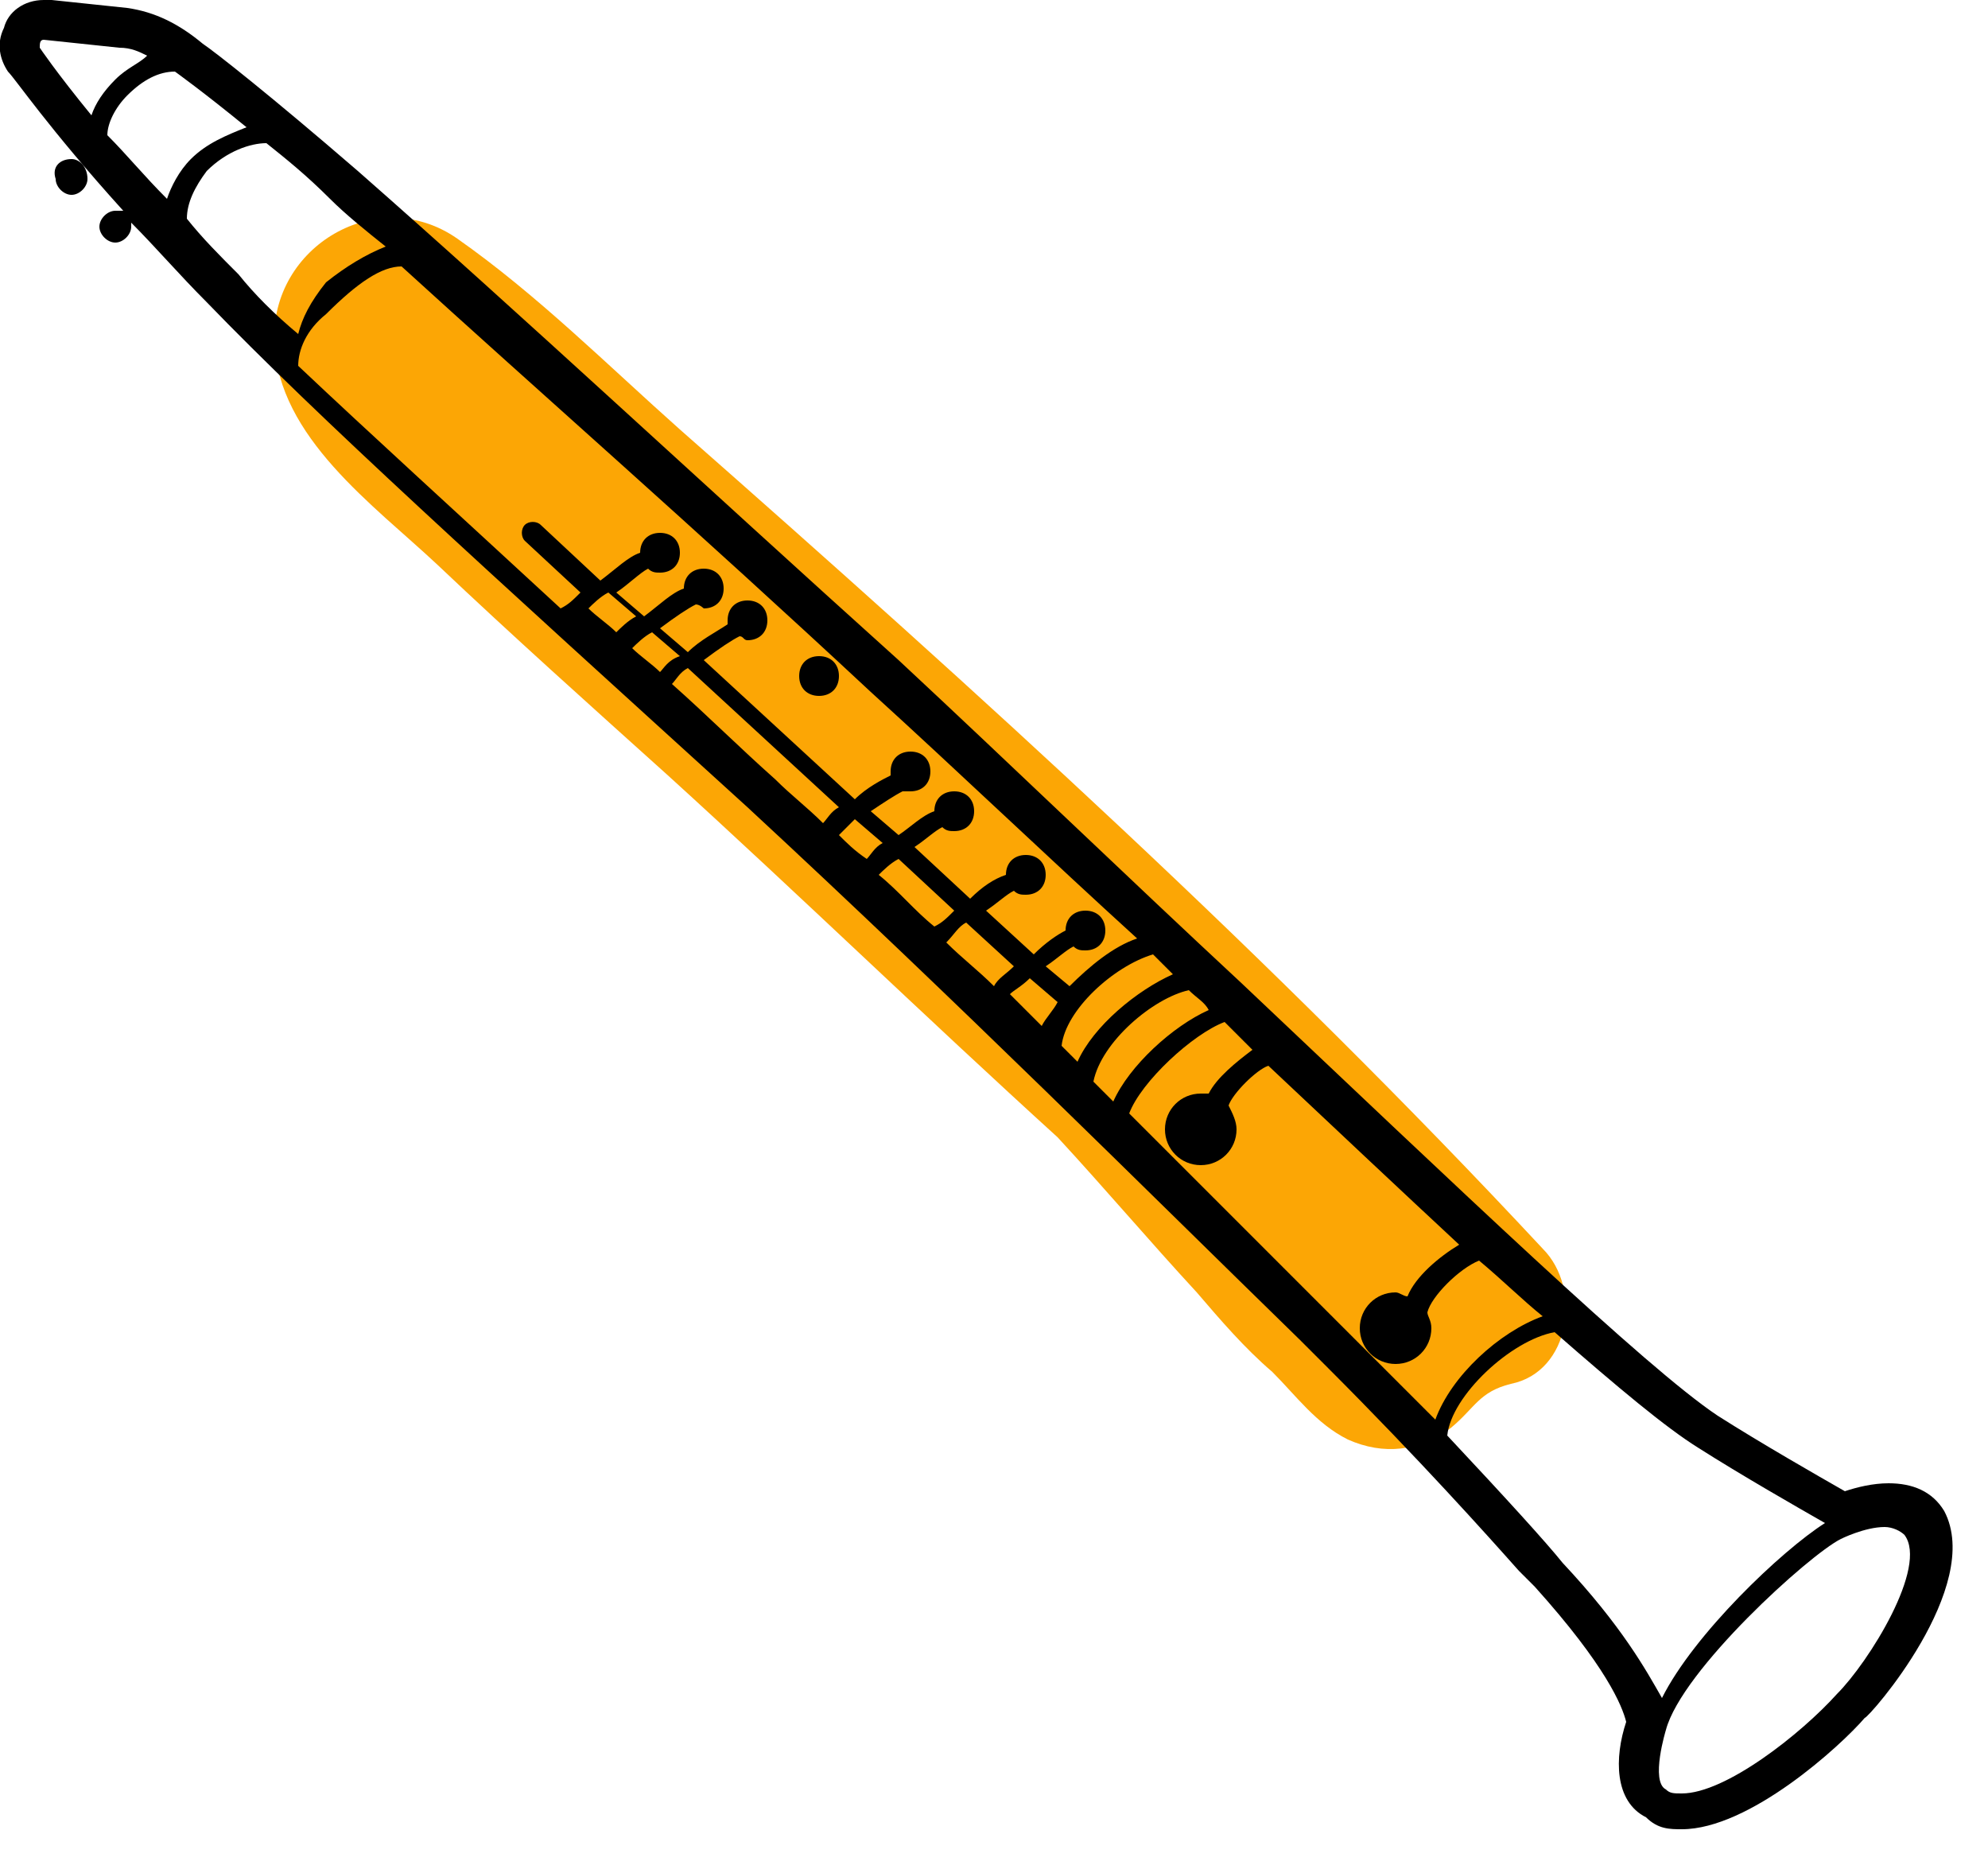 <?xml version="1.0" encoding="utf-8"?>
<!-- Generator: Adobe Illustrator 24.1.3, SVG Export Plug-In . SVG Version: 6.00 Build 0)  -->
<svg version="1.1" xmlns="http://www.w3.org/2000/svg" xmlns:xlink="http://www.w3.org/1999/xlink" x="0px" y="0px"
	 viewBox="0 0 50 47" style="enable-background:new 0 0 50 47;" xml:space="preserve">
<style type="text/css">
	.st0{fill:#FCA605;}
</style>
<g id="colour">
	<path class="st0" d="M38.8,31.4c-6.8-7.3-14.2-14-21.7-20.6c-1.8-1.6-3.6-3.4-5.6-4.8c-2-1.4-4.7,0.2-4.6,2.6
		c0.1,2.4,2.5,4.1,4.1,5.6c1.9,1.8,3.8,3.5,5.8,5.3c3.3,3,6.5,6.1,9.8,9.1c1.2,1.3,2.3,2.6,3.5,3.9c0.6,0.7,1.2,1.4,1.9,2
		c0.6,0.6,1.1,1.3,1.9,1.7c0.9,0.4,1.8,0.3,2.6-0.3c0.6-0.5,0.7-0.9,1.5-1.1C39.5,34.5,39.8,32.4,38.8,31.4z"/>
</g>
<g id="Layer_1">
	<path d="M48.9,38c-0.3-0.5-0.8-0.7-1.4-0.7c-0.4,0-0.8,0.1-1.1,0.2c-0.7-0.4-2.1-1.2-3.2-1.9c-1.8-1.2-6.5-5.7-12-10.9
		c-2.8-2.6-5.7-5.4-8.6-8.1C17.6,12.1,13.1,7.9,9,4.3c-2.2-1.9-3.6-3-3.9-3.2C4.5,0.6,3.9,0.3,3.2,0.2L1.3,0L1.2,0L1.1,0h0
		c-0.5,0-0.9,0.3-1,0.7C-0.1,1.1,0,1.5,0.2,1.8c0.2,0.2,1,1.4,2.9,3.5c0,0-0.1,0-0.2,0c-0.2,0-0.4,0.2-0.4,0.4
		c0,0.2,0.2,0.4,0.4,0.4c0.2,0,0.4-0.2,0.4-0.4c0,0,0-0.1,0-0.1c0.6,0.6,1.2,1.3,1.9,2c2.8,2.9,7,6.7,13.6,12.7
		c5.4,5,9.9,9.5,13.9,13.4l0.7,0.7c2.3,2.3,4,4.2,4.8,5.1c0.2,0.2,0.3,0.3,0.4,0.4c1.8,2,2.2,3,2.3,3.4c-0.3,0.9-0.3,2,0.5,2.4
		C41.7,46,42,46,42.3,46c1.7,0,4-2.1,4.6-2.8C47,43.2,49.9,39.9,48.9,38z M22.1,22c0.1-0.1,0.3-0.3,0.5-0.4l1.4,1.3
		c-0.2,0.2-0.3,0.3-0.5,0.4C23,22.9,22.6,22.4,22.1,22z M21.1,21c0.1-0.1,0.3-0.3,0.4-0.4l0.7,0.6c-0.2,0.1-0.3,0.3-0.4,0.4
		C21.5,21.4,21.3,21.2,21.1,21z M24.3,23.2l1.2,1.1c-0.2,0.2-0.4,0.3-0.5,0.5c-0.4-0.4-0.8-0.7-1.2-1.1C24,23.5,24.1,23.3,24.3,23.2
		z M25.9,24.6l0.7,0.6c-0.1,0.2-0.3,0.4-0.4,0.6c-0.3-0.3-0.5-0.5-0.8-0.8C25.5,24.9,25.7,24.8,25.9,24.6z M29,24
		c0.2,0.2,0.3,0.3,0.5,0.5c-0.9,0.4-2,1.3-2.4,2.2c-0.1-0.1-0.3-0.3-0.4-0.4C26.8,25.4,28,24.3,29,24z M29.9,24.9
		c0.2,0.2,0.4,0.3,0.5,0.5c-0.9,0.4-2,1.4-2.4,2.3c-0.2-0.2-0.4-0.4-0.5-0.5C27.7,26.2,29,25.1,29.9,24.9z M28.6,23.6
		c-0.6,0.2-1.2,0.7-1.7,1.2l-0.6-0.5c0.3-0.2,0.5-0.4,0.7-0.5c0.1,0.1,0.2,0.1,0.3,0.1c0.3,0,0.5-0.2,0.5-0.5c0-0.3-0.2-0.5-0.5-0.5
		c-0.3,0-0.5,0.2-0.5,0.5c-0.2,0.1-0.5,0.3-0.8,0.6l-1.2-1.1c0.3-0.2,0.5-0.4,0.7-0.5c0.1,0.1,0.2,0.1,0.3,0.1
		c0.3,0,0.5-0.2,0.5-0.5c0-0.3-0.2-0.5-0.5-0.5c-0.3,0-0.5,0.2-0.5,0.5c-0.3,0.1-0.6,0.3-0.9,0.6L23,21.3c0.3-0.2,0.5-0.4,0.7-0.5
		c0.1,0.1,0.2,0.1,0.3,0.1c0.3,0,0.5-0.2,0.5-0.5s-0.2-0.5-0.5-0.5c-0.3,0-0.5,0.2-0.5,0.5c-0.3,0.1-0.6,0.4-0.9,0.6l-0.7-0.6
		c0.3-0.2,0.6-0.4,0.8-0.5c0.1,0,0.1,0,0.2,0c0.3,0,0.5-0.2,0.5-0.5s-0.2-0.5-0.5-0.5s-0.5,0.2-0.5,0.5c0,0,0,0.1,0,0.1
		c-0.2,0.1-0.6,0.3-0.9,0.6l-3.8-3.5c0.4-0.3,0.7-0.5,0.9-0.6c0.1,0,0.1,0.1,0.2,0.1c0.3,0,0.5-0.2,0.5-0.5c0-0.3-0.2-0.5-0.5-0.5
		s-0.5,0.2-0.5,0.5c0,0,0,0,0,0.1c-0.3,0.2-0.7,0.4-1,0.7l-0.7-0.6c0.4-0.3,0.7-0.5,0.9-0.6c0.1,0,0.2,0.1,0.2,0.1
		c0.3,0,0.5-0.2,0.5-0.5c0-0.3-0.2-0.5-0.5-0.5s-0.5,0.2-0.5,0.5c0,0,0,0,0,0c-0.3,0.1-0.6,0.4-1,0.7l-0.7-0.6
		c0.3-0.2,0.6-0.5,0.8-0.6c0.1,0.1,0.2,0.1,0.3,0.1c0.3,0,0.5-0.2,0.5-0.5c0-0.3-0.2-0.5-0.5-0.5c-0.3,0-0.5,0.2-0.5,0.5
		c-0.3,0.1-0.6,0.4-1,0.7l-1.5-1.4c-0.1-0.1-0.3-0.1-0.4,0c-0.1,0.1-0.1,0.3,0,0.4l1.4,1.3c-0.2,0.2-0.3,0.3-0.5,0.4
		c-2.6-2.4-4.8-4.4-6.6-6.1c0-0.4,0.2-0.9,0.7-1.3C9,7.1,9.6,6.7,10.1,6.7c3.4,3.1,7.4,6.6,11.8,10.7C24.1,19.4,26.4,21.6,28.6,23.6
		z M16.6,16.9c-0.2-0.2-0.5-0.4-0.7-0.6c0.1-0.1,0.3-0.3,0.5-0.4l0.7,0.6C16.8,16.6,16.7,16.8,16.6,16.9z M15.5,15.9
		c-0.2-0.2-0.5-0.4-0.7-0.6c0.1-0.1,0.3-0.3,0.5-0.4l0.7,0.6C15.8,15.6,15.6,15.8,15.5,15.9z M6.2,3.2C5.7,3.4,5.2,3.6,4.8,4
		c-0.3,0.3-0.5,0.7-0.6,1C3.6,4.4,3.2,3.9,2.7,3.4c0-0.3,0.2-0.7,0.5-1C3.6,2,4,1.8,4.4,1.8c0,0,0,0,0,0C4.4,1.8,5.1,2.3,6.2,3.2z
		 M1.1,1C1.1,1,1.1,1,1.1,1l1.9,0.2c0.3,0,0.5,0.1,0.7,0.2C3.5,1.6,3.2,1.7,2.9,2C2.6,2.3,2.4,2.6,2.3,2.9C1.4,1.8,1,1.2,1,1.2
		C1,1.1,1,1,1.1,1z M6,6.9C5.5,6.4,5.1,6,4.7,5.5c0-0.4,0.2-0.8,0.5-1.2c0.5-0.5,1.1-0.7,1.5-0.7c0.5,0.4,1,0.8,1.6,1.4
		c0.4,0.4,0.9,0.8,1.4,1.2c-0.5,0.2-1,0.5-1.5,0.9C7.8,7.6,7.6,8,7.5,8.4C6.9,7.9,6.4,7.4,6,6.9z M16.9,17.2
		c0.1-0.1,0.2-0.3,0.4-0.4l3.8,3.5c-0.2,0.1-0.3,0.3-0.4,0.4c-0.4-0.4-0.8-0.7-1.2-1.1C18.6,18.8,17.8,18,16.9,17.2z M28.4,28
		c0.3-0.8,1.6-2,2.4-2.3c0.2,0.2,0.5,0.5,0.7,0.7c-0.4,0.3-0.9,0.7-1.1,1.1c-0.1,0-0.1,0-0.2,0c-0.5,0-0.9,0.4-0.9,0.9
		c0,0.5,0.4,0.9,0.9,0.9c0.5,0,0.9-0.4,0.9-0.9c0-0.2-0.1-0.4-0.2-0.6c0.1-0.3,0.7-0.9,1-1c1.7,1.6,3.4,3.2,4.8,4.5
		c-0.5,0.3-1.1,0.8-1.3,1.3c-0.1,0-0.2-0.1-0.3-0.1c-0.5,0-0.9,0.4-0.9,0.9c0,0.5,0.4,0.9,0.9,0.9c0.5,0,0.9-0.4,0.9-0.9
		c0-0.2-0.1-0.3-0.1-0.4c0.1-0.4,0.8-1.1,1.3-1.3c0.6,0.5,1.1,1,1.6,1.4c-1.1,0.4-2.3,1.5-2.7,2.6c-0.6-0.6-1.2-1.2-1.9-1.9
		C32.4,32,30.4,30,28.4,28z M39.3,39.3c-0.4-0.5-1.4-1.6-2.9-3.2c0.1-1,1.6-2.4,2.7-2.6c1.6,1.4,2.8,2.4,3.6,2.9
		c1.1,0.7,2.5,1.5,3.2,1.9c-1.1,0.7-3.3,2.8-4.1,4.4C41.4,42,40.8,40.9,39.3,39.3z M46.2,42.6c-0.9,1-2.8,2.5-3.9,2.5
		c-0.2,0-0.3,0-0.4-0.1c-0.4-0.2,0-1.5,0-1.5s0,0,0,0c0.4-1.5,3.6-4.4,4.4-4.8c0,0,0,0,0,0s0.6-0.3,1.1-0.3c0.2,0,0.4,0.1,0.5,0.2
		C48.5,39.4,47,41.8,46.2,42.6z M2.2,4.5c0,0.2-0.2,0.4-0.4,0.4c-0.2,0-0.4-0.2-0.4-0.4C1.3,4.2,1.5,4,1.8,4C2,4,2.2,4.2,2.2,4.5z
		 M20.1,17c0-0.3,0.2-0.5,0.5-0.5s0.5,0.2,0.5,0.5s-0.2,0.5-0.5,0.5S20.1,17.3,20.1,17z"/>
</g>
</svg>
